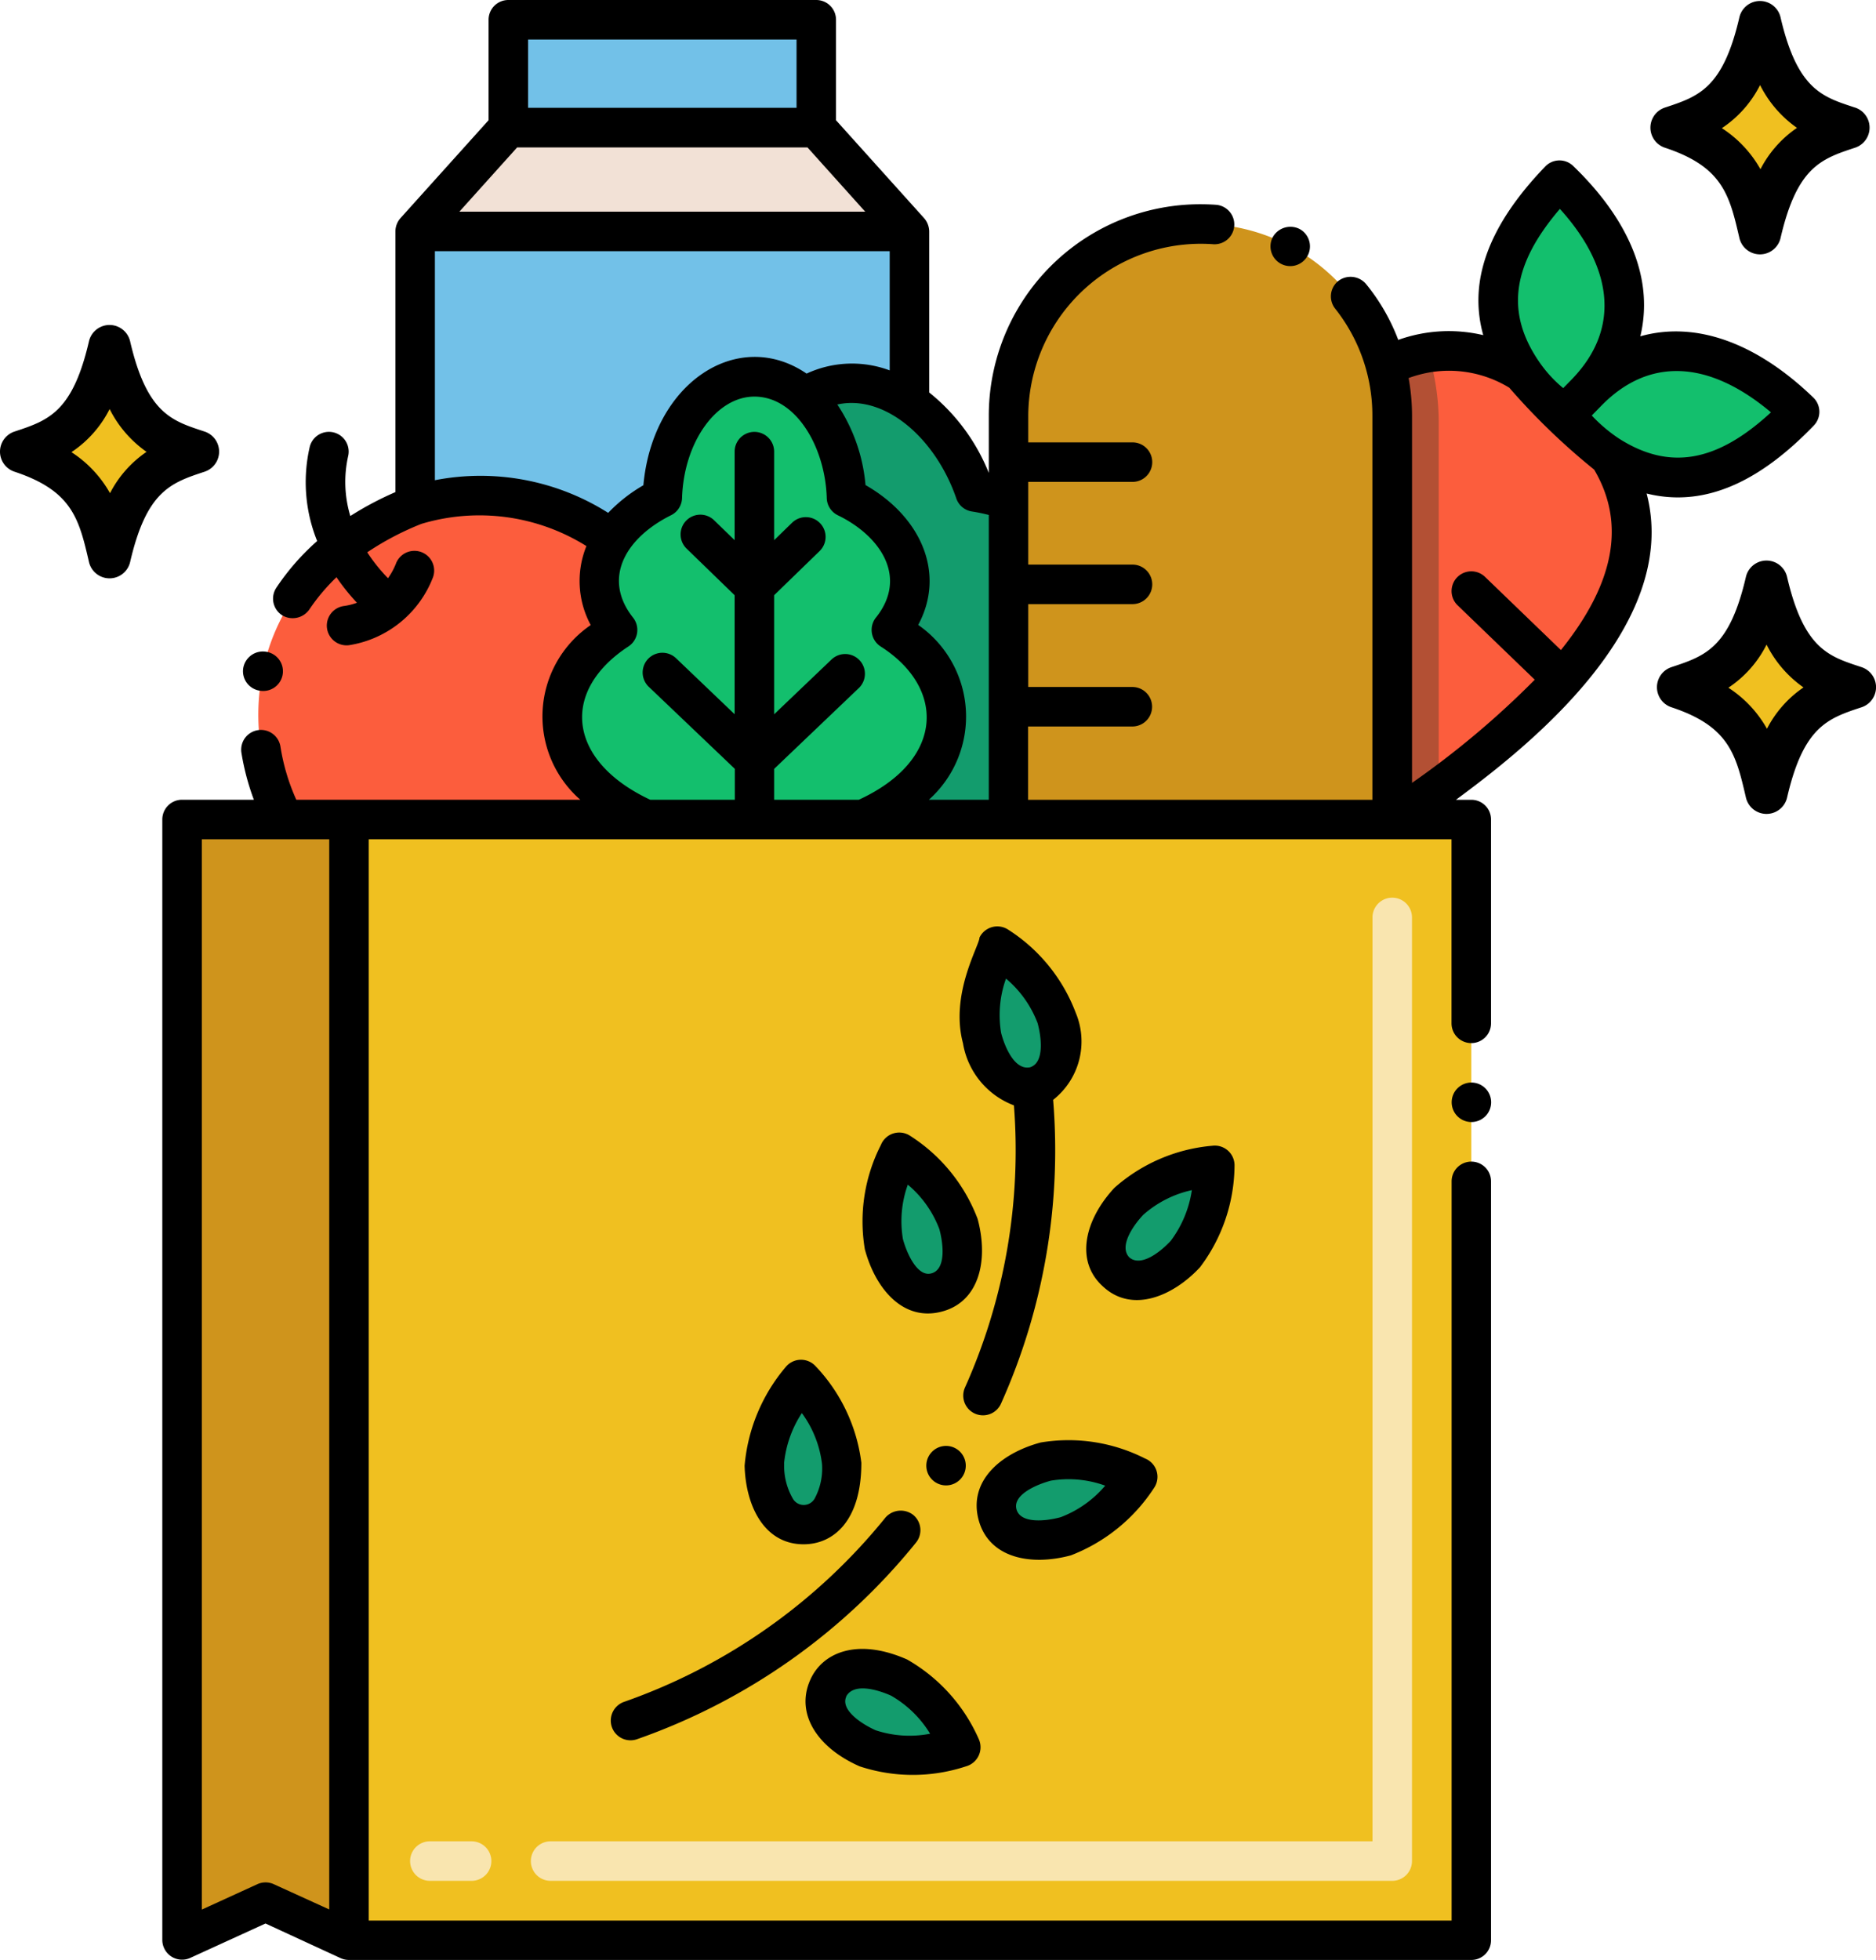 <svg xmlns="http://www.w3.org/2000/svg" width="63.213" height="66.019" viewBox="0 0 63.213 66.019">
    <defs>
        <style>
            .cls-1{fill:#fc5d3d}.cls-2{fill:#cf941c}.cls-3{fill:#72c1e8}.cls-6{fill:#13bf6d}.cls-7{fill:#139c6d}.cls-8{fill:#f0c020}
        </style>
    </defs>
    <g id="grocery_1_" data-name="grocery (1)" transform="translate(-9.234 -5.151)">
        <path id="Path_1166" d="M52.181 75.35a3.624 3.624 0 0 1 1.865-2.936 2.486 2.486 0 0 1-.185-3.038 7.428 7.428 0 0 0-6.637-1.165c-5.664 2.241-6.113 7.4-4.414 10.589H55c-1.7-.754-2.819-2.018-2.819-3.45z" class="cls-1" data-name="Path 1166" transform="translate(-24.001 -46.046)"/>
        <path id="Path_1167" d="M149.639 38.3a6.464 6.464 0 0 0-12.71 1.669v13.596h12.929V39.973a6.411 6.411 0 0 0-.219-1.673z" class="cls-2" data-name="Path 1167" transform="translate(-93.712 -20.81)"/>
        <path id="Path_1168" d="M78.455 34.44v5.76a3.065 3.065 0 0 0-3.523-.17 2.535 2.535 0 0 0-1.7-.692c-1.672 0-3.033 1.8-3.1 4.064a4.178 4.178 0 0 0-1.693 1.424A7.428 7.428 0 0 0 61.8 43.66v-9.22z" class="cls-3" data-name="Path 1168" transform="translate(-38.575 -21.494)"/>
        <path id="Path_1169" fill="#f2e1d6" d="M75.314 21.31H64.937L61.8 24.8h16.654z" data-name="Path 1169" transform="translate(-38.575 -11.859)"/>
        <path id="Path_1170" d="M186.473 64.276c-.616.455-1.165.823-1.567 1.063V51.746a6.411 6.411 0 0 0-.219-1.669 5 5 0 0 1 1.429-.468 4.584 4.584 0 0 1 3.194.682 4.331 4.331 0 0 0 .59.695l1.572 1.517a4.566 4.566 0 0 0 .718.567c2.616 4.13-1.79 8.312-5.717 11.206z" class="cls-1" data-name="Path 1170" transform="translate(-128.761 -32.584)"/>
        <path id="Path_1171" fill="#b35034" d="M186.473 52.145v12.292c-.616.455-1.165.823-1.567 1.063V51.908a6.411 6.411 0 0 0-.219-1.669 5 5 0 0 1 1.429-.468 7.933 7.933 0 0 1 .357 2.374z" data-name="Path 1171" transform="translate(-128.761 -32.745)"/>
        <path id="Path_1172" d="M209.1 35.755c-1.9 1.974-4.008 3.01-6.438 1.468a4.565 4.565 0 0 1-.718-.567l-1.572-1.517a4.332 4.332 0 0 1-.59-.695c-1.637-2.388-.654-4.53 1.233-6.488 2.816 2.714 2.669 5.328.9 7.159 1.711-1.775 4.31-2.131 7.188.643z" class="cls-6" data-name="Path 1172" transform="translate(-139.222 -16.734)"/>
        <path id="Path_1173" d="M118.008 57.6v10.748h-4.9c3.534-1.546 3.591-4.707.953-6.386 1.324-1.656.407-3.531-1.51-4.461a4.722 4.722 0 0 0-1.4-3.372 3.065 3.065 0 0 1 3.523.17 5.975 5.975 0 0 1 2.207 3.017 5.767 5.767 0 0 1 1.127.284z" class="cls-7" data-name="Path 1173" transform="translate(-74.791 -35.593)"/>
        <path id="Path_1174" d="M91.514 61.368c1.324-1.656.407-3.531-1.51-4.461a4.722 4.722 0 0 0-1.4-3.372 2.535 2.535 0 0 0-1.7-.692c-1.672 0-3.033 1.8-3.1 4.064a4.178 4.178 0 0 0-1.693 1.424 2.486 2.486 0 0 0 .185 3.038 3.625 3.625 0 0 0-1.87 2.931c0 1.431 1.115 2.7 2.816 3.45h7.318c3.534-1.542 3.592-4.702.954-6.382z" class="cls-6" data-name="Path 1174" transform="translate(-52.246 -35)"/>
        <path id="Path_1175" d="M53.419 108.875h37.818v37.749H53.419z" class="cls-8" data-name="Path 1175" transform="translate(-32.426 -76.12)"/>
        <path id="Path_1176" fill="#f9e5af" d="M94.254 151.9H65.895a.665.665 0 1 1 0-1.331h27.694v-31.12a.665.665 0 1 1 1.331 0v31.785a.665.665 0 0 1-.666.666zm-31.021 0h-1.407a.665.665 0 0 1 0-1.331h1.407a.665.665 0 0 1 0 1.331z" data-name="Path 1176" transform="translate(-38.108 -83.396)"/>
        <path id="Path_1177" d="M73.6 7.651h10.373v3.635H73.6z" class="cls-3" data-name="Path 1177" transform="translate(-47.234 -1.835)"/>
        <g id="Group_687" data-name="Group 687" transform="translate(34.989 37.019)">
            <path id="Path_1178" d="M116.223 216.665c-1.234-.548-2.1-.292-2.387.365s.1 1.468 1.33 2.016a5.482 5.482 0 0 0 3.139-.031 5.481 5.481 0 0 0-2.082-2.349z" class="cls-7" data-name="Path 1178" transform="translate(-111.686 -192.024)"/>
            <path id="Path_1179" d="M107.245 179.741a5.483 5.483 0 0 0-1.233 2.887c.033 1.35.632 2.019 1.351 2s1.285-.715 1.253-2.065a5.482 5.482 0 0 0-1.371-2.822z" class="cls-7" data-name="Path 1179" transform="translate(-106.012 -165.146)"/>
            <path id="Path_1180" d="M137.054 189.915c-1.3.351-1.812 1.092-1.625 1.787s1 1.08 2.3.729a5.483 5.483 0 0 0 2.419-2 5.482 5.482 0 0 0-3.094-.516z" class="cls-7" data-name="Path 1180" transform="translate(-127.573 -172.551)"/>
            <path id="Path_1181" d="M123.427 153.4a5.483 5.483 0 0 0-2-2.419 5.482 5.482 0 0 0-.515 3.1c.351 1.3 1.092 1.812 1.787 1.625s1.079-1.001.728-2.306z" class="cls-7" data-name="Path 1181" transform="translate(-116.885 -144.041)"/>
            <path id="Path_1182" d="M135.857 127.318a5.483 5.483 0 0 0-2-2.419 5.482 5.482 0 0 0-.515 3.1c.351 1.3 1.092 1.812 1.787 1.625s1.079-1.002.728-2.306z" class="cls-7" data-name="Path 1182" transform="translate(-126.007 -124.899)"/>
            <path id="Path_1183" d="M150.042 153.86c-.918.991-.954 1.888-.427 2.377s1.42.384 2.337-.607a5.483 5.483 0 0 0 .985-2.981 5.483 5.483 0 0 0-2.895 1.211z" class="cls-7" data-name="Path 1183" transform="translate(-137.76 -145.265)"/>
        </g>
        <path id="Path_1184" d="M17.864 52.507c-1.141-.377-2.32-.707-2.981-3.556-.609 2.625-1.586 3.1-2.981 3.556 2.276.752 2.619 2 2.981 3.556.624-2.687 1.655-3.117 2.981-3.556z" class="cls-8" data-name="Path 1184" transform="translate(-1.958 -32.144)"/>
        <path id="Path_1185" d="M226.836 11.5c-1.141-.377-2.32-.707-2.981-3.556-.609 2.625-1.586 3.1-2.981 3.556 2.276.752 2.619 2 2.981 3.556.624-2.685 1.655-3.115 2.981-3.556z" class="cls-8" data-name="Path 1185" transform="translate(-155.317 -2.051)"/>
        <path id="Path_1186" d="M227.655 82.335c-1.141-.377-2.32-.707-2.981-3.556-.609 2.625-1.586 3.1-2.981 3.556 2.276.752 2.619 2 2.981 3.556.626-2.691 1.655-3.117 2.981-3.556z" class="cls-8" data-name="Path 1186" transform="translate(-155.918 -54.034)"/>
        <path id="Path_1187" d="M32.291 108.875v37.749l2.811-1.285 2.811 1.285v-37.749z" class="cls-2" data-name="Path 1187" transform="translate(-16.921 -76.12)"/>
        <path id="Path_1188" d="M193.7 142.17a.665.665 0 1 0 .662.665.665.665 0 0 0-.662-.665z" data-name="Path 1188" transform="translate(-134.883 -100.555)"/>
        <path id="Path_1189" d="M85.44 19.483a.666.666 0 0 0-.018-.941c-1.954-1.883-4-2.578-5.829-2.063.52-2.176-.647-4.182-2.263-5.738a.663.663 0 0 0-.941.018c-1.909 1.982-2.6 3.855-2.089 5.681a5.048 5.048 0 0 0-2.864.16 6.729 6.729 0 0 0-1.086-1.883.682.682 0 0 0-.937-.1.665.665 0 0 0-.1.934 5.785 5.785 0 0 1 1.251 3.611v12.929h-11.6v-2.469h3.512a.665.665 0 1 0 0-1.331h-3.507V25.5h3.512a.665.665 0 0 0 0-1.331h-3.512v-2.786h3.512a.665.665 0 0 0 0-1.331h-3.512v-.89a5.821 5.821 0 0 1 5.8-5.8c.146 0 .3.005.439.016a.666.666 0 0 0 .1-1.328c-.178-.013-.36-.019-.54-.019a7.122 7.122 0 0 0-7.129 7.129v1.92a6.624 6.624 0 0 0-2.008-2.709v-5.425a.694.694 0 0 0-.17-.445l-2.97-3.3V5.816a.665.665 0 0 0-.665-.665H41.449a.665.665 0 0 0-.665.665V9.2l-2.97 3.3a.69.69 0 0 0-.17.445v8.782a10.86 10.86 0 0 0-1.519.805 3.981 3.981 0 0 1-.071-2.025.665.665 0 1 0-1.3-.288 5.292 5.292 0 0 0 .254 3.156 8.026 8.026 0 0 0-1.375 1.572.666.666 0 0 0 .186.923.685.685 0 0 0 .923-.186 6.621 6.621 0 0 1 .917-1.09 7.218 7.218 0 0 0 .689.86 2.116 2.116 0 0 1-.441.11.665.665 0 0 0 .184 1.318 3.636 3.636 0 0 0 2.821-2.289.665.665 0 0 0-1.254-.445 2.339 2.339 0 0 1-.263.479 5.732 5.732 0 0 1-.7-.872 9.655 9.655 0 0 1 1.828-.959 6.8 6.8 0 0 1 5.558.749 3.122 3.122 0 0 0 .145 2.66 3.725 3.725 0 0 0-.351 5.884h-9.57a6.956 6.956 0 0 1-.534-1.79.665.665 0 0 0-1.315.208 8.281 8.281 0 0 0 .419 1.582h-2.42a.665.665 0 0 0-.665.665V70.5a.666.666 0 0 0 .942.6l2.535-1.159 2.533 1.168a.686.686 0 0 0 .278.06H73.9a.662.662 0 0 0 .662-.665V44.942a.664.664 0 1 0-1.328 0v24.9H36.745V33.421h36.486v6.2a.665.665 0 1 0 1.331 0v-6.865a.662.662 0 0 0-.662-.665h-.52c2.186-1.616 7.612-5.774 6.425-10.317 2.18.543 4.077-.674 5.635-2.291zm-8.555-7.293c1.682 1.856 2.131 3.941.409 5.728l-.3.306a4.288 4.288 0 0 1-.826-.91c-1.117-1.643-.9-3.243.712-5.124zm-37.91 9.137v-7.716H54.3v4.016a3.633 3.633 0 0 0-2.8.108c-2.308-1.572-5.185.3-5.5 3.761a5.293 5.293 0 0 0-1.186.93 8.043 8.043 0 0 0-5.837-1.1zm14.86 4.627a.666.666 0 0 0 .165.976c2.194 1.4 2.146 3.832-.742 5.16h-2.852v-1.04l2.853-2.722a.665.665 0 0 0-.919-.963l-1.934 1.846V25.2l1.532-1.487a.665.665 0 1 0-.927-.955l-.605.588v-2.982a.665.665 0 0 0-1.331 0v2.982l-.692-.671a.665.665 0 0 0-.927.955l1.619 1.57v4.009L47.1 27.322a.665.665 0 0 0-.918.963l2.9 2.764v1.041h-2.85c-2.776-1.3-3.053-3.647-.736-5.164a.666.666 0 0 0 .156-.971c-1.057-1.337-.229-2.7 1.282-3.45a.666.666 0 0 0 .369-.575c.059-1.885 1.153-3.42 2.438-3.42 1.4 0 2.387 1.694 2.438 3.419a.665.665 0 0 0 .375.579c1.416.686 2.381 2.071 1.281 3.447zm2.709-4.014a.665.665 0 0 0 .528.44 5.594 5.594 0 0 1 .567.117v9.593h-2.02a3.76 3.76 0 0 0-.359-5.89c.929-1.721.112-3.632-1.775-4.71a5.808 5.808 0 0 0-.95-2.714c1.607-.353 3.312 1.141 4.008 3.159zM42.115 6.482h9.046v2.3h-9.046zm-.369 3.635h9.784l1.945 2.164H39.8zm-8.2 58.5a.665.665 0 0 0-.553 0l-1.87.855V33.421h4.292v36.047zm43.371-41.57l-2.557-2.465a.665.665 0 1 0-.924.958l2.6 2.506a29.835 29.835 0 0 1-4.136 3.475V19.162a7.107 7.107 0 0 0-.115-1.277 4.1 4.1 0 0 1 .767-.2 3.9 3.9 0 0 1 2.626.526 22.411 22.411 0 0 0 2.859 2.758c1.063 1.802.702 3.813-1.12 6.078zm1.962-7.12a5.139 5.139 0 0 1-.922-.78l.3-.307c1.6-1.658 3.62-1.58 5.738.2-1.831 1.69-3.426 1.96-5.116.887z" data-name="Path 1189" transform="translate(-15.087)"/>
        <path id="Path_1190" d="M171.348 34.827a.666.666 0 0 0-.274-.9.681.681 0 0 0-.9.274.665.665 0 1 0 1.174.625z" data-name="Path 1190" transform="translate(-118.052 -21.064)"/>
        <path id="Path_1191" d="M40.527 88.914a.664.664 0 1 0 .269-1.3.672.672 0 0 0-.785.516.662.662 0 0 0 .516.785z" data-name="Path 1191" transform="translate(-22.575 -60.506)"/>
        <path id="Path_1192" d="M86.6 203.641a.666.666 0 0 0 .849.407 21.017 21.017 0 0 0 9.4-6.624.665.665 0 0 0-.1-.934.685.685 0 0 0-.937.1 19.7 19.7 0 0 1-8.8 6.2.668.668 0 0 0-.412.851z" data-name="Path 1192" transform="translate(-56.748 -140.315)"/>
        <path id="Path_1193" d="M127.535 188.258a.665.665 0 1 0 .218.915.666.666 0 0 0-.218-.915z" data-name="Path 1193" transform="translate(-86.075 -134.305)"/>
        <path id="Path_1194" d="M113.05 217.818a5.709 5.709 0 0 0 3.582 0 .668.668 0 0 0 .428-.926 5.751 5.751 0 0 0-2.414-2.675c-1.721-.757-2.882-.2-3.268.705-.486 1.112.222 2.258 1.672 2.896zm-.455-2.353c.252-.462 1.032-.242 1.512-.029a3.692 3.692 0 0 1 1.317 1.283 3.63 3.63 0 0 1-1.836-.117c-.488-.218-1.193-.691-.988-1.136z" data-name="Path 1194" transform="translate(-74.849 -153.17)"/>
        <path id="Path_1195" d="M105.5 183.461c.986 0 1.945-.765 1.945-2.746a5.754 5.754 0 0 0-1.541-3.252.666.666 0 0 0-1.006.024 5.919 5.919 0 0 0-1.387 3.327c.036 1.349.657 2.647 1.989 2.647zm-.66-2.72a3.751 3.751 0 0 1 .6-1.7 3.629 3.629 0 0 1 .679 1.711 2.127 2.127 0 0 1-.245 1.163.422.422 0 0 1-.745-.005 2.2 2.2 0 0 1-.285-1.166z" data-name="Path 1195" transform="translate(-69.187 -126.293)"/>
        <path id="Path_1196" d="M136.061 191.24a5.858 5.858 0 0 0 2.8-2.27.664.664 0 0 0-.306-.993 5.693 5.693 0 0 0-3.513-.538c-1.385.374-2.433 1.32-2.094 2.6s1.733 1.574 3.113 1.201zm-.676-2.515a3.626 3.626 0 0 1 1.831.168 3.673 3.673 0 0 1-1.5 1.062c-.491.135-1.346.228-1.488-.258s.653-.838 1.157-.972z" data-name="Path 1196" transform="translate(-90.741 -133.7)"/>
        <path id="Path_1197" d="M119.973 148.6a.666.666 0 0 0-.99.306 5.665 5.665 0 0 0-.54 3.516c.367 1.358 1.312 2.441 2.6 2.094 1.246-.329 1.578-1.713 1.2-3.119a5.727 5.727 0 0 0-2.27-2.797zm.721 4.628c-.474.145-.838-.665-.969-1.155a3.639 3.639 0 0 1 .165-1.831 3.622 3.622 0 0 1 1.064 1.5c.135.497.227 1.347-.26 1.486z" data-name="Path 1197" transform="translate(-80.067 -105.188)"/>
        <path id="Path_1198" d="M134.643 125.315a5.723 5.723 0 0 0-2.262-2.792l-.008-.005a.668.668 0 0 0-.974.263c0 .266-1 1.9-.556 3.558a2.712 2.712 0 0 0 1.717 2.094 19.53 19.53 0 0 1-1.653 9.511.665.665 0 0 0 1.214.543 20.842 20.842 0 0 0 1.76-10.24 2.5 2.5 0 0 0 .762-2.932zm-2.35-1.152a3.646 3.646 0 0 1 1.065 1.5c.133.492.23 1.341-.258 1.488-.509.1-.839-.656-.971-1.155a3.633 3.633 0 0 1 .164-1.834z" data-name="Path 1198" transform="translate(-89.161 -86.049)"/>
        <path id="Path_1199" d="M150.6 154.263a5.745 5.745 0 0 0 1.163-3.412.665.665 0 0 0-.748-.681 5.711 5.711 0 0 0-3.3 1.418c-1.014 1.091-1.323 2.474-.391 3.316.976.919 2.357.348 3.276-.641zm-.977-.9c-.348.378-1.006.9-1.4.572-.363-.364.109-1.06.463-1.437a3.64 3.64 0 0 1 1.639-.833 3.75 3.75 0 0 1-.7 1.693z" data-name="Path 1199" transform="translate(-100.931 -106.426)"/>
        <path id="Path_1200" d="M13.618 46.832a.712.712 0 0 0-1.386 0c-.556 2.4-1.376 2.667-2.511 3.042a.712.712 0 0 0 0 1.351c1.955.646 2.176 1.6 2.511 3.042a.712.712 0 0 0 1.387 0c.556-2.4 1.376-2.667 2.511-3.042a.712.712 0 0 0 0-1.351c-1.084-.359-1.941-.583-2.512-3.042zm-.677 5.117a3.948 3.948 0 0 0-1.3-1.382 3.781 3.781 0 0 0 1.287-1.452 3.884 3.884 0 0 0 1.244 1.442 3.776 3.776 0 0 0-1.231 1.392z" data-name="Path 1200" transform="translate(0 -30.186)"/>
        <path id="Path_1201" d="M225.1 8.87c-1.083-.359-1.94-.584-2.511-3.042a.712.712 0 0 0-1.386 0c-.556 2.4-1.376 2.667-2.511 3.042a.712.712 0 0 0 0 1.351c1.955.646 2.176 1.6 2.511 3.042a.712.712 0 0 0 1.387 0c.556-2.4 1.376-2.667 2.511-3.042a.712.712 0 0 0 0-1.352zm-3.188 2.075a3.948 3.948 0 0 0-1.3-1.382 3.781 3.781 0 0 0 1.288-1.452 3.884 3.884 0 0 0 1.244 1.442 3.774 3.774 0 0 0-1.231 1.392z" data-name="Path 1201" transform="translate(-153.359 -.095)"/>
        <path id="Path_1202" d="M225.921 79.7c-1.083-.359-1.94-.583-2.511-3.042a.712.712 0 0 0-1.386 0c-.556 2.4-1.376 2.667-2.511 3.042a.712.712 0 0 0 0 1.351c1.955.646 2.176 1.6 2.511 3.042a.712.712 0 0 0 1.387 0c.556-2.4 1.376-2.667 2.511-3.042a.712.712 0 0 0-.001-1.351zm-3.188 2.075a3.948 3.948 0 0 0-1.3-1.382 3.781 3.781 0 0 0 1.287-1.452 3.884 3.884 0 0 0 1.244 1.442 3.773 3.773 0 0 0-1.232 1.395z" data-name="Path 1202" transform="translate(-153.96 -52.077)"/>
    </g>
</svg>
